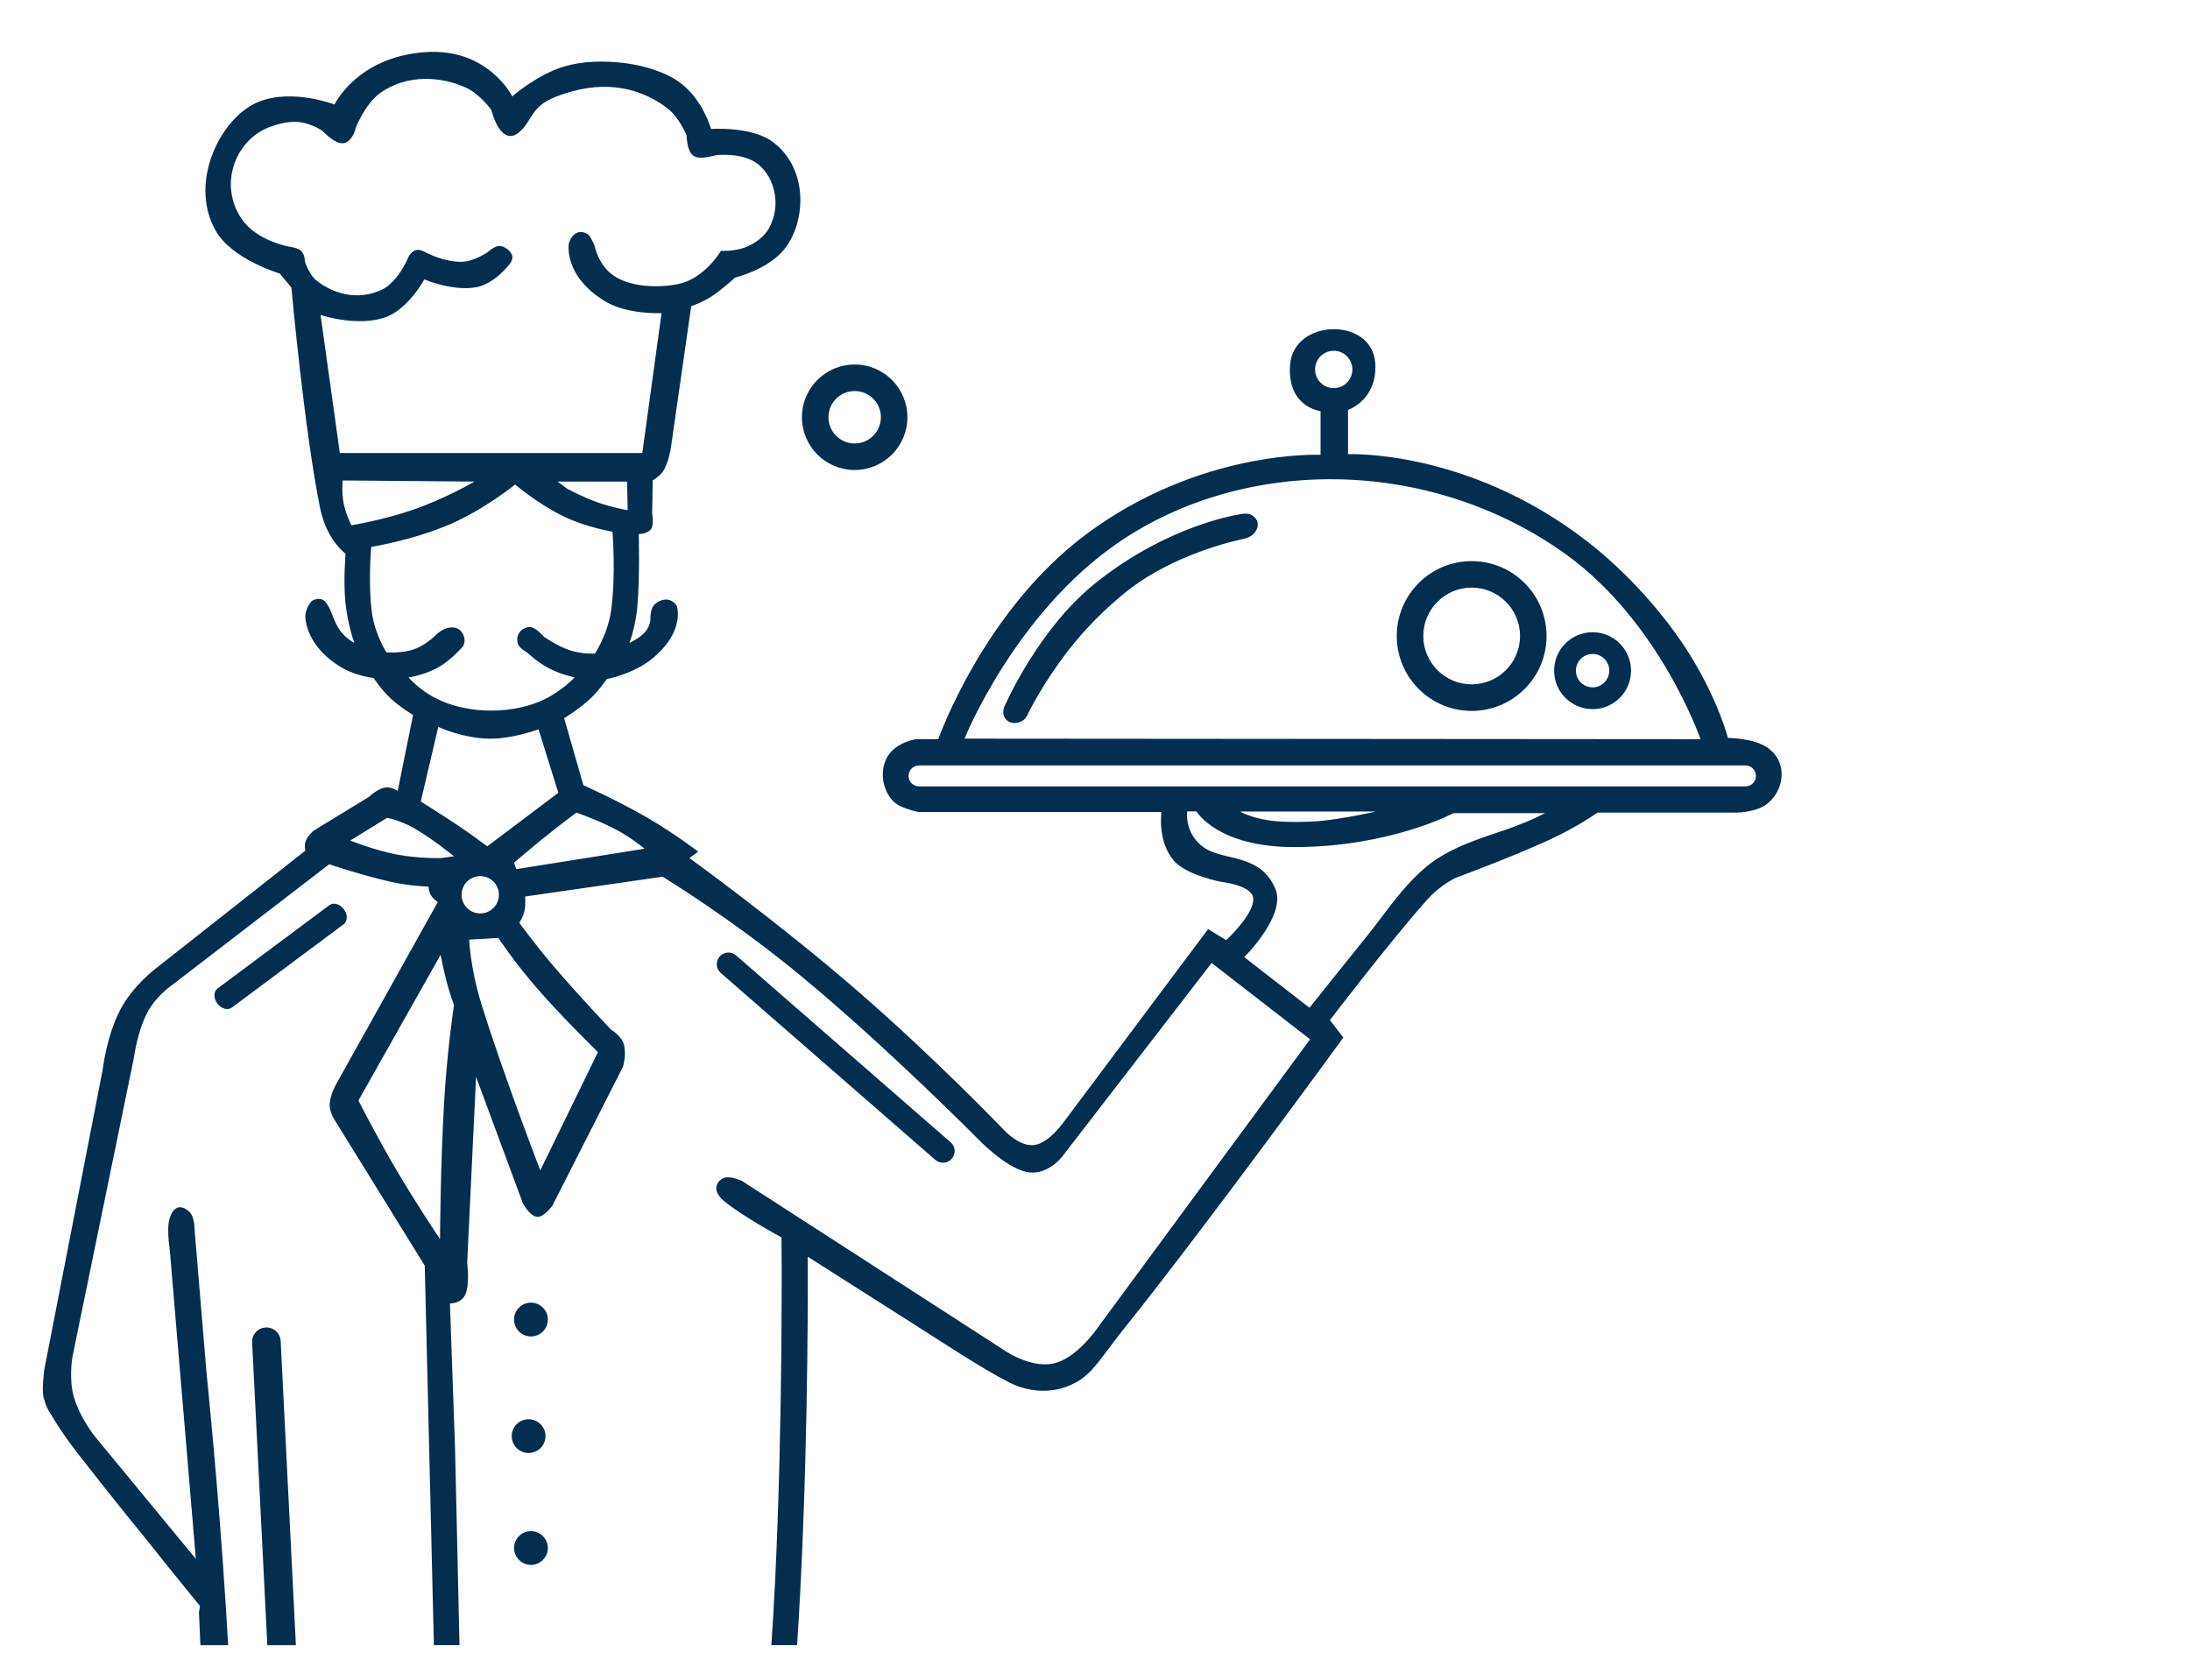 <?xml version="1.0" encoding="UTF-8"?>
<!-- Generator: Adobe Illustrator 15.0.0, SVG Export Plug-In . SVG Version: 6.00 Build 0)  -->
<!DOCTYPE svg PUBLIC "-//W3C//DTD SVG 1.1//EN" "http://www.w3.org/Graphics/SVG/1.1/DTD/svg11.dtd">
<svg version="1.1" id="Слой_1" xmlns="http://www.w3.org/2000/svg" xmlns:xlink="http://www.w3.org/1999/xlink" x="0px" y="0px" width="149.08px" height="114.396px" viewBox="0 403.396 149.08 114.396" enable-background="new 0 403.396 149.08 114.396" xml:space="preserve">
<g>
	<g>
		<path fill="#032E4F" d="M39.9,315.426l-0.865-1.936l-4.161,2.06l0.906,1.771L39.9,315.426z M109.433,745.291H80.44    c-0.58,0-1.049,0.47-1.049,1.049s0.469,1.049,1.049,1.049h28.992c0.58,0,1.049-0.47,1.049-1.049S110.013,745.291,109.433,745.291z     M85.237,438.475c-0.293-0.195-0.814-0.067-0.814-0.067s-4.846,0.666-9.869,4.7c-3.946,3.168-6.198,8.432-6.198,8.432    s-0.144,0.395,0.017,0.682c0.262,0.471,0.855,0.495,1.27,0.219c0.24-0.16,0.379-0.543,0.379-0.543s0.988-2.019,2.736-4.266    c1.045-1.346,2.415-2.747,3.867-3.916c3.438-2.771,8.076-3.641,8.076-3.641s0.373-0.084,0.627-0.326    C85.543,439.542,85.903,438.919,85.237,438.475z M12.652,373.71c-0.512,0-0.927,0.416-0.927,0.929    c0,0.512,0.415,0.926,0.927,0.926h16.064c0.512,0,0.927-0.414,0.927-0.926c0-0.513-0.415-0.929-0.927-0.929H12.652z     M54.59,431.802c0,1.982,1.607,3.591,3.59,3.591c1.983,0,3.59-1.607,3.59-3.591s-1.609-3.59-3.59-3.59    C56.198,428.212,54.59,429.818,54.59,431.802z M59.965,431.802c0,0.984-0.799,1.785-1.785,1.785c-0.986,0-1.785-0.799-1.785-1.785    c0-0.985,0.799-1.784,1.785-1.784C59.166,430.018,59.965,430.814,59.965,431.802z M80.987,782.946H57.921    c-0.479,0-0.867,0.388-0.867,0.866c0,0.478,0.389,0.865,0.867,0.865h23.066c0.479,0,0.865-0.388,0.865-0.865    C81.853,783.334,81.466,782.946,80.987,782.946z M46.159,328.827l-0.948-1.896l-4.067,2.236l0.982,1.73L46.159,328.827z     M7.201,347.511c3.393,8.414,12.173,20.277,28.048,26.644c12.764,5.119,30.494,5.414,45.174-1.859    c15.094-7.477,22.682-21.883,24.814-28.113c2.431-7.098,2.38-15.408,2.38-15.408s0.136-2.192-1.36-3.981    c-1.064-1.272-3.912-2.321-3.912-2.321s-9.52-3.373-21.621-4.498c-16.125-1.498-36.004-0.856-36.004-0.856    s-0.809-4.903-3.315-7.562c-1.051-1.113-3.525-1.947-5.913-1.799c-2.414,0.149-4.736,1.287-4.736,1.287s0.254-2.507,1.228-4.579    c0.748-1.592,2.274-2.876,2.274-2.876s0.247-0.3,0.247-0.618c0-0.663-0.291-1.049-1.106-0.795    c-0.549,0.171-0.995,0.632-0.995,0.632s-1.319,1.398-2.086,3.142c-0.818,1.858-1.086,4.065-1.086,4.065l-4.243-6.755l-1.647,0.865    l4.16,6.467c0,0-2.448-1.026-4.863-0.948c-2.018,0.064-4.075,1.236-4.075,1.236s-0.19,0.682,0.046,1.109    c0.192,0.347,0.819,0.455,0.819,0.455s2.038-1.029,4.2-0.988c2.163,0.042,4.45,1.152,4.45,1.152s-2.168,1.877-3.237,3.984    c-1.094,2.156-1.088,4.543-1.088,4.543s-8.995,0.643-16.759,4.254c-1.541,0.717-2.422,1.781-2.926,2.793    c-0.3,0.602-1.481,3.162,0.036,11.422C4.671,340.682,5.87,344.21,7.201,347.511z M105.092,336.422    c0.388-1.953-1.907,13.691-11.813,23.527c-13.545,13.451-29.032,15.41-26.779,14.949c-4.298,0.879-10.016,1.354-15.471,0.985    c-10.467-0.707-20.396-6.169-20.396-6.169s-11.39-6.055-17.822-15.934c-2.779-4.27-4.924-9.111-6.035-13.369    c-1.354-5.191-1.352-9.416-1.352-9.416s3.419,2.568,9.552,3.852c9.802,2.051,24.101,3.192,24.101,3.192s1.434,1.58,2.963,3.216    c1.981,2.117,4.458,4.301,7.664,2.975c2.767-1.145,2.719-5.736,2.719-5.736l11.369,0.042l0.33,0.864c0,0-7.785,4.285-2.754,12.134    c4.308,6.72,11.857,1.459,11.857,1.459s1.112,0.409,2.13,0.278c1.08-0.137,2.07-0.813,2.07-0.813s2.602,0.981,4.75,2.91    c2.236,2.005,4.023,4.957,4.023,4.957l5.932-3.871c0,0-2.436-4.07-2.934-7.772c-0.422-3.152,1.08-6.025,1.08-6.025    s2.867-0.957,3.959-2.701c1.281-2.043,0.82-4.92,0.82-4.92s3.35-0.73,6.197-1.803c2.357-0.888,4.307-2.151,4.307-2.151    S105.606,333.82,105.092,336.422z M42.207,338.411l7.978,0.247c0,0,0.226,3.193-1.127,3.773c-2.387,1.022-4.338-1.345-4.338-1.345    L42.207,338.411z M66.198,339.21c-0.164-0.405-0.225-0.924-0.225-0.924s7.934-0.226,15.037-1.013    c6.226-0.688,11.738-1.953,11.738-1.953s0.874,2.429-0.12,3.693c-1.12,1.424-4.123,1.702-4.123,1.702s0.678,3.39-2.855,5.245    c-3.369,1.768-6.783-0.508-6.783-0.508s0.843,3.057-1.393,4.951c-1.498,1.269-4.54,0.279-4.54,0.279s-5.545,5.649-10.093-0.759    c-4.299-6.055,3.915-9.705,3.915-9.705S66.417,339.753,66.198,339.21z M65.686,336.27c0,0,0.447-2.689,2.204-3.438    c3.621-1.544,5.746,0.761,5.746,0.761s0.14-6.279,5.728-6.39c5.676-0.112,6.258,5.524,6.258,5.524s2.447-1.084,4.197-0.865    c1.533,0.19,2.394,1.688,2.394,1.688s-5.455,1.054-11.417,1.664C73.609,335.951,65.686,336.27,65.686,336.27z M83.276,352.038    c2.022,0.864,4.158,1.942,4.158,1.942s-1.211-1.83-2.004-3.405c-0.6-1.191-0.838-2.237-0.838-2.237s0.617-0.068,1.25-0.35    c0.664-0.295,1.346-0.805,1.346-0.805s-0.015,1.85,0.529,3.709c0.711,2.43,2.023,5.023,2.023,5.023l-2.924,1.938    c0,0-0.959-1.813-2.892-3.535c-1.833-1.631-4.647-3.18-4.647-3.18l0.453-0.453C79.731,350.686,81.458,351.259,83.276,352.038z     M80.679,348.914l0.043-0.74c0,0,0.448,0.184,0.936,0.249c0.576,0.077,1.205,0.038,1.205,0.038l0.412,1.566L80.679,348.914z     M59.919,319.002c3.164,0.035,10.452,0.029,17.706,0.686c6.444,0.582,12.794,1.764,17.253,2.774    c9.98,2.265,12.357,4.919,10.18,6.524c-2.961,2.181-10.746,4.152-10.746,4.152s-0.922-1.959-2.631-2.666    c-2.119-0.881-4.906-0.343-4.906-0.343s-1.967-5.035-7.209-4.817c-6.605,0.271-7.374,5.438-7.374,5.438s-3.538-1.148-6.285,0.747    c-1.989,1.372-2.283,4.896-2.283,4.896s-2.891,0.146-5.808,0.164c-2.972,0.021-5.973-0.082-5.973-0.082l-6.179-17.382    C45.667,319.092,52.663,318.922,59.919,319.002z M26.563,315.167c2.581-4.417,8.83-6.026,11.167-5.481    c3.57,0.83,3.889,3.977,5.856,9.426c2.537,7.024,6.241,17.281,6.241,17.281L39.9,335.98c0,0-5.297-5.646-9.271-10.176    c-0.257-0.294-0.511-0.578-0.762-0.856l3.295-2.142l-1.136-1.791l-3.506,2.424C26.128,320.712,24.649,318.443,26.563,315.167z     M7.138,325.32c4.501-2.399,16.944-4.498,16.944-4.498s0.888,2.016,2.62,4.051c3.809,4.479,10.273,11.107,10.273,11.107    s-12.293-1.25-21.044-3.068C10.15,331.711,1.455,328.35,7.138,325.32z M109.433,750.032H80.44c-0.58,0-1.049,0.47-1.049,1.049    s0.469,1.048,1.049,1.048h28.992c0.58,0,1.049-0.469,1.049-1.048S110.013,750.032,109.433,750.032z M63.39,725.627H34.398    c-0.58,0-1.049,0.47-1.049,1.048c0,0.58,0.469,1.049,1.049,1.049H63.39c0.58,0,1.049-0.469,1.049-1.049    C64.439,726.097,63.97,725.627,63.39,725.627z M84.498,737.359h23.433c1.008,0,1.823-0.816,1.823-1.824v-13.401    c0-1.008-0.815-1.824-1.823-1.824H84.498c-1.006,0-1.822,0.816-1.822,1.824v13.401C82.675,736.543,83.492,737.359,84.498,737.359z     M91.519,724.96c3.021,0,5.469,2.449,5.469,5.471s-2.446,5.471-5.469,5.471c-3.021,0-5.471-2.449-5.471-5.471    S88.498,724.96,91.519,724.96z M63.39,715.962H34.398c-0.58,0-1.049,0.47-1.049,1.049s0.469,1.049,1.049,1.049H63.39    c0.58,0,1.049-0.47,1.049-1.049S63.97,715.962,63.39,715.962z M69.269,359.17c-2.116,0-3.831,1.716-3.831,3.831    s1.715,3.83,3.831,3.83c2.116,0,3.831-1.715,3.831-3.83S71.385,359.17,69.269,359.17z M69.269,364.669    c-0.921,0-1.668-0.746-1.668-1.668s0.747-1.668,1.668-1.668s1.668,0.746,1.668,1.668S70.19,364.669,69.269,364.669z     M109.142,371.754c0-0.559-0.451-1.009-1.009-1.009H86.878c-0.557,0-1.009,0.45-1.009,1.009s0.452,1.01,1.009,1.01h21.255    C108.69,372.764,109.142,372.313,109.142,371.754z M81.461,375.4c-0.5,0-0.905,0.406-0.905,0.906s0.405,0.905,0.905,0.905h11.944    c0.5,0,0.906-0.405,0.906-0.905s-0.404-0.906-0.904-0.906H81.461z M109.433,759.697H80.44c-0.58,0-1.049,0.469-1.049,1.048    s0.469,1.049,1.049,1.049h28.992c0.58,0,1.049-0.47,1.049-1.049S110.013,759.697,109.433,759.697z M109.433,754.956H80.44    c-0.58,0-1.049,0.47-1.049,1.048c0,0.58,0.469,1.049,1.049,1.049h28.992c0.58,0,1.049-0.469,1.049-1.049    C110.481,755.426,110.013,754.956,109.433,754.956z M108.413,446.438c-1.445,0-2.619,1.172-2.619,2.619    c0,1.444,1.174,2.616,2.619,2.616s2.617-1.172,2.617-2.616C111.03,447.609,109.856,446.438,108.413,446.438z M108.413,450.189    c-0.627,0-1.137-0.508-1.137-1.135c0-0.628,0.51-1.137,1.137-1.137s1.135,0.509,1.135,1.137    C109.547,449.682,109.04,450.189,108.413,450.189z M38.708,420.007c-0.002,0.019-0.004,0.033-0.012,0.063    c0.002-0.012,0.008-0.021,0.01-0.031C38.707,420.027,38.708,420.018,38.708,420.007z M63.677,482.366    c0.335,0.284,0.835,0.245,1.118-0.089c0.285-0.334,0.246-0.834-0.086-1.118l-14.607-12.724c-0.333-0.285-0.834-0.246-1.117,0.086    c-0.285,0.332-0.246,0.834,0.086,1.119L63.677,482.366z M63.39,711.222H34.398c-0.58,0-1.049,0.47-1.049,1.05    c0,0.577,0.469,1.048,1.049,1.048H63.39c0.58,0,1.049-0.471,1.049-1.048C64.439,711.69,63.97,711.222,63.39,711.222z     M36.143,509.934c0.635,0,1.15-0.515,1.15-1.148c0-0.637-0.516-1.15-1.15-1.15c-0.637,0-1.151,0.516-1.151,1.15    C34.992,509.419,35.506,509.934,36.143,509.934z M37.133,501.167c0-0.635-0.515-1.149-1.15-1.149c-0.635,0-1.15,0.516-1.15,1.149    c0,0.636,0.516,1.149,1.15,1.149C36.619,502.316,37.133,501.803,37.133,501.167z M100.789,689.461    c0-2.887-2.343-5.228-5.229-5.228s-5.227,2.341-5.227,5.228c0,2.888,2.34,5.229,5.227,5.229S100.789,692.349,100.789,689.461z     M92.065,689.462c0-1.931,1.564-3.496,3.494-3.496c1.933,0,3.496,1.565,3.496,3.496c0,1.93-1.563,3.495-3.496,3.495    C93.63,692.957,92.065,691.392,92.065,689.462z M107.291,693.261c0,0.554,0.449,1.002,1.004,1.002h14.313    c0.556,0,1.002-0.448,1.002-1.002c0-0.555-0.446-1.004-1.002-1.004h-14.313C107.74,692.257,107.291,692.706,107.291,693.261z     M126.985,715.386v-18.935H18.943v56.043c0,0-1.656,1.275-2.289,2.761c-0.658,1.538-0.293,3.287-0.293,3.287    s-1.658,0.839-2.256,1.921c-0.676,1.219-0.297,2.699-0.297,2.699s-2.482-1.351-4.822-1.773c-1.541-0.279-3.021,0.15-3.693,0.532    c-2.756,1.567-1.953,4.956-1.391,5.92c1.203,2.067,3.318,2.678,4.412,2.306c1.34-0.452,1.518-2.365,1.338-2.684    c-0.352-0.629-1.498-1.201-1.498-1.201s-0.332-0.362-0.188-0.476c0.129-0.101,0.736,0.05,0.736,0.05s1.299,0.527,2.344,0.973    c0.764,0.326,1.363,0.607,1.363,0.607s-1.518,1.021-1.852,2.225c-0.416,1.5,0.332,3.246,0.332,3.246s-1.102,1.065-1.604,2.586    c-0.557,1.685-0.447,3.898,1.197,5.245c1.918,1.57,5.273,2.825,8.369,3.528c4.373,0.993,10.094,1.424,12.035,1.412    c1.709-0.013,3.545-0.256,4.941-0.838c3.17-1.32,3.568-5.188,3.568-5.188l0.668-1.033h65.342l-1.156,3.344l7.416,2.432l1.52-5.652    h14.103v-38.172c0,0,0.705-0.673,1.664-1.413c0.853-0.657,1.905-1.33,2.848-2.213c-1.937,1.816,7.107-4.836,3.828-13.969    C133.132,716.007,126.985,715.386,126.985,715.386z M9.005,764.499c0,0-1.049-0.368-1.658-0.175    c-0.633,0.202-1.139,0.916-1.064,1.57C6.355,766.531,7,767.112,7,767.112s0.725,0.284,1.02,0.563    c0.061,0.059,0.457,1.001-0.467,1.078c0.285-0.022-1.764-0.529-2.414-1.741c-0.389-0.723-0.578-3.185,1.26-4.004    c1.271-0.566,3.033,0.094,3.033,0.094l4.316,1.701c0,0,0.014,0.453-0.074,0.818c-0.059,0.25-0.23,0.458-0.23,0.458L9.005,764.499z     M29.492,784.278c-3.359-0.025-8.684-1.032-12.311-2.131c-3.221-0.976-5.934-2.294-6.338-4.474    c-0.277-1.499,1.02-3.208,1.02-3.208s0.924,0.939,2.455,1.714c2.09,1.057,5.309,2.12,8.863,2.976    c3.145,0.756,6.469,1.47,9.119,1.63c2.805,0.169,4.848-0.24,4.848-0.24S35.771,784.326,29.492,784.278z M40.24,774.89    c-1.555,4.189-5.295,4.942-14.879,2.776c-11.932-2.696-13.154-5.539-13.279-6.233c-0.354-1.958,2.801-3.756,3.063-4.289    c0.512-1.037,0.244-2.462,0.244-2.462s-0.51-3.086,0.662-4.141c1.256-1.131,4.199-0.236,4.199-0.236s6.201,1.43,10.881,3.892    C38.966,768.316,41.167,772.393,40.24,774.89z M41.039,769.604c0,0-3.926-4.248-9.635-7.11    c-5.748-2.882-13.281-4.376-13.281-4.376s0.041-3.767,2.643-4.082c3.268-0.396,12.975,4.394,18.15,9.965    C41.83,767.139,41.039,769.604,41.039,769.604z M41.404,776.838c0,0,0.746-0.795,0.912-1.741c0.244-1.396-0.063-3.122-0.063-3.122    s1.596-2.43,0.908-4.888c-0.627-2.241-3.441-4.435-5.396-6.257c-3.779-3.521-8.074-6.181-11.738-7.563    c-2.27-0.854-5.047-1.106-5.047-1.106v-53.764h104.242v16.746c0,0-5.633-0.266-10.131,5.576    c-5.188,6.738,0.395,13.215,0.605,20.981c0.146,5.332-1.719,11.371-1.719,11.371l-7.902,23.766L41.404,776.838L41.404,776.838z     M125.526,776.838h-11.608c0,0,3.979-16.661,7.396-26.67c1.465-4.298,4.215-7.369,4.215-7.369v34.039H125.526z M133.728,731.553    c-1.481,3.432-6.014,6.08-6.014,6.08s-3.154,2.854-5.227,6.273c-2.557,4.216-4.135,9.166-4.135,9.166s-1.131,3.75-2.427,8.559    c-2.313,8.59-5.413,20.557-5.413,20.557l-3.951-1.217l4.862-15.135c0,0,2.521-7.299,4.152-12.571    c0.664-2.146,2.424-7.443,1.76-13.613c-0.256-2.375-0.971-4.734-1.478-6.729c-0.391-1.551-2.432-5.871,0.699-11.052    c1.969-3.258,7.139-6.565,12.799-3.931C133.208,719.73,136.039,726.197,133.728,731.553z M133.64,690.98    c0.504,0,0.912-0.408,0.912-0.911c0-0.504-0.408-0.912-0.912-0.912h-15.772c-0.502,0-0.91,0.408-0.91,0.912    c0,0.503,0.408,0.911,0.91,0.911H133.64z M23.409,465.297c-0.268-0.359-0.709-0.484-0.984-0.279l-7.617,5.676    c-0.275,0.205-0.281,0.662-0.014,1.022c0.268,0.359,0.709,0.485,0.984,0.279l7.617-5.675    C23.67,466.115,23.677,465.657,23.409,465.297z M90.001,312.855c3.417,0.416,6.027-3.513,6.027-3.513l19.443,11.149    c0,0,2.764,1.966,5.164,1.607c2.125-0.316,6.54-4.799,3.424-8.062c-2.69-2.817-9.138-4.696-9.138-4.696l-65.246-30.15    c0,0,10.489,10.485,19.085,18.65C75.116,303.879,83.373,312.052,90.001,312.855z M98.831,305.004l20.705,8.788    c0,0,2.357,0.911,2.967,1.866c0.789,1.238-0.48,4.123-2.253,4.138c-1.876,0.017-4.339-1.556-4.339-1.556l-18.51-10.381    L98.831,305.004z M96.579,303.961c0,0-0.66,1.502-1.495,2.928c-0.753,1.286-1.69,2.51-1.69,2.51s-1.518,1.578-3.465,1.375    c-2.488-0.258-5.541-2.309-5.541-2.309l-25.54-22.738L96.579,303.961z M54.152,348.956l1.071-2.595l-1.854-0.742l-1.071,2.431    l-8.897-1.854c0,0-1.153-0.032-1.153,0.33c0,0.336,1.153,1.072,1.153,1.072s-6.572,0.787-9.191,7.551    c-3.51,9.065,4.976,15.804,9.158,17.224c7.111,2.414,14.292,0.201,16.79-6.021c1.552-3.865-0.033-10.27-0.033-10.27    s1.063,0.59,1.574,0.531c0.371-0.042,0.238-0.737,0.238-0.737L54.152,348.956z M47.644,348.997l5.149,1.317l3.46,3.748    l-1.235-0.164l-0.042,1.358l-3.171-3.871c0,0-1.112,0.185-2.307,0.251c-1.386,0.077-2.883,0.036-2.883,0.036    s0.61-0.383,1.136-0.764c0.524-0.382,0.964-0.761,0.964-0.761L47.644,348.997z M58.482,364.898    c-2.192,6.065-10.708,7.897-16.372,4.885c-5.508-2.93-8.707-10.824-4.856-16.121c2.163-2.975,7.548-4.295,7.548-4.295l1.318,0.576    c0,0-1.127,0.768-2.159,1.543c-0.87,0.654-1.754,1.383-1.754,1.383l8.732,0.247l5.231,6.097l-0.042-4.119l1.112,0.164    C57.241,355.257,60.392,359.611,58.482,364.898z M36.143,492.081c-0.637,0-1.151,0.515-1.151,1.149c0,0.638,0.515,1.15,1.151,1.15    c0.635,0,1.15-0.516,1.15-1.15C37.293,492.598,36.778,492.081,36.143,492.081z M63.39,720.886H34.398    c-0.58,0-1.049,0.471-1.049,1.049c0,0.579,0.469,1.05,1.049,1.05H63.39c0.58,0,1.049-0.471,1.049-1.05    C64.439,721.356,63.97,720.886,63.39,720.886z M100.181,441.598c-2.814,0-5.099,2.28-5.099,5.098c0,2.816,2.283,5.098,5.099,5.098    c2.814,0,5.098-2.281,5.098-5.098C105.278,443.878,102.996,441.598,100.181,441.598z M100.181,449.986    c-1.818,0-3.293-1.475-3.293-3.293c0-1.817,1.475-3.293,3.293-3.293c1.819,0,3.293,1.476,3.293,3.293    C103.474,448.512,102,449.986,100.181,449.986z M62.251,780.986c0-0.479-0.389-0.866-0.867-0.866H48.712    c-0.479,0-0.867,0.388-0.867,0.866c0,0.478,0.389,0.864,0.867,0.864h12.672C61.863,781.852,62.251,781.465,62.251,780.986z     M5.313,502.374c0.981,1.262,2.22,2.819,3.439,4.343c0.163,0.198,0.326,0.396,0.489,0.596c0.738,0.905,1.465,1.815,2.11,2.633    c1.313,1.625,2.262,2.787,2.262,2.787l-0.07,0.451l0.101,2.211h1.886c-0.047-0.808-0.094-1.613-0.145-2.414    c-0.524-8.396-1.324-16.09-1.324-16.09l-0.825-9.9c0,0,0.003-0.799-0.371-1.123c-0.936-0.809-1.335,0.304-1.392,0.838    c-0.079,0.746,0.081,1.744,0.081,1.744l1.777,21.074l-6.855-8.314c0,0-1.028-1.25-1.458-2.74    c-0.336-1.168-0.097-2.656-0.097-2.656l4.188-20.375c0,0,0.221-1.771,0.92-3.108c0.594-1.14,1.684-1.873,1.684-1.873l10.695-8.222    c0,0,2.244,0.754,4.203,1.195c1.264,0.285,2.557,0.328,2.557,0.328s0.004,0.32,0.177,0.606c0.14,0.231,0.458,0.442,0.458,0.442    l-6.854,12.281c0,0-0.462,0.751-0.506,1.452c-0.035,0.569,0.346,1.118,0.346,1.118l6.125,9.902l0.622,25.832h1.743l-0.302-13.359    l-0.349-9.901c0,0,0.776,0.033,1.057-0.626c0.305-0.718,0.117-2.136,0.117-2.136l0.604-12.663l3.172,8.568    c0,0,0.448,0.912,0.987,0.961c0.474,0.046,1.044-0.771,1.044-0.771l4.801-9.45c0,0,0.27-0.873,0.031-1.598    c-0.166-0.508-0.864-0.941-0.864-0.941s-2.101-2.209-3.788-4.178c-1.398-1.631-2.439-3.082-2.439-3.082s0.244-0.328,0.355-0.824    c0.084-0.383,0.041-0.961,0.041-0.961l9.363-1.349c0,0,4.816,2.928,9.613,6.919c5.816,4.834,11.81,10.895,11.81,10.895    s1.858,1.959,3.327,2.283c1.406,0.31,2.426-1.015,2.426-1.015l10.194-13.21l6.703,5.197l-14.52,19.717    c0,0-1.391,2.027-2.971,2.357c-1.65,0.344-3.494-1.011-3.494-1.011L50.503,483.79c0,0-0.648-0.31-1.117-0.233    c-0.398,0.065-1.15,0.756-0.061,1.639c1.303,1.055,3.876,2.443,3.876,2.443s0.119,12.047-0.442,23.485    c-0.07,1.442-0.156,2.87-0.25,4.269h1.752c0.074-1.151,0.144-2.313,0.205-3.479c0.603-11.39,0.521-22.964,0.521-22.964    s3.237,2.068,6.893,4.386c2.339,1.483,4.85,3.164,6.788,4.159c1.637,0.842,3.43,0.744,4.783-0.109    c1.047-0.66,1.576-1.679,3.168-3.667c5.58-6.975,14.825-19.686,14.825-19.686l-0.911-1.189c0,0,4.077-5.343,6.596-8.172    c1-1.123,2.054-1.549,2.054-1.549s3.588-1.312,6.282-2.552c1.972-0.907,3.277-1.852,3.277-1.852h9.282c0,0,1.4,0.045,2.23-0.57    c1.168-0.875,1.521-2.791,0.102-3.825c-0.961-0.699-2.729-0.687-2.729-0.687s-0.653-2.543-2.582-5.654    c-1.599-2.58-4.172-5.553-7.073-7.785c-8.127-6.254-16.209-5.879-16.209-5.879v-3.016c0,0,2.029-0.682,1.854-3.197    c-0.218-3.147-5.599-3.041-5.8,0.17c-0.18,2.865,2.078,3.107,2.078,3.107v2.977c0,0-8.25-0.393-16.05,5.481    c-6.932,5.22-9.973,13.878-9.973,13.878h-1.509c0,0-1.093,0.151-1.745,0.906c-0.805,0.934-0.644,2.514,0.225,3.354    c0.48,0.465,1.68,0.699,1.68,0.699h16.542c0,0-0.299,1.982,0.843,3.313c0.862,1.004,3.245,1.446,3.245,1.446    s2.089,0.224,2.158,1.116c0.086,1.073-1.842,2.851-1.842,2.851l-1.229-0.754l-9.799,13.094c0,0-1,1.453-2.01,1.602    c-1.032,0.15-2.076-1.007-2.076-1.007s-4.7-4.915-10.104-9.588c-5.307-4.59-11.319-8.938-11.319-8.938l0.595-0.437    c0,0-1.623-1.246-3.462-2.312c-2.057-1.19-4.353-2.213-4.353-2.213l-1.311-4.563c0,0,0.941-0.557,1.711-1.262    c0.674-0.617,1.186-1.396,1.186-1.396s1.82-0.347,3.085-1.383c2.357-1.929,1.649-3.666,1.702-3.582    c-0.539-0.834-1.421-0.319-1.629,0.011c-0.213,0.34-0.182,0.946-0.182,0.946s-0.055,0.476-0.375,0.821    c-0.387,0.421-1.055,0.726-1.055,0.726s0.42-1.073,0.543-2.503c0.182-2.135,0.092-4.915,0.092-4.915s0.588,0.017,0.84-0.342    c0.221-0.313,0.074-1.048,0.074-1.048l0.039-2.26c0,0,0.557-0.307,0.797-0.772c0.367-0.711,0.473-1.688,0.473-1.688l1.35-9.401    c0,0,0.691-0.216,1.409-0.683c0.769-0.504,1.567-1.262,1.567-1.262s2.263-0.539,3.375-1.949c1.493-1.893,1.627-5.498-0.819-7.303    c-1.448-1.068-4.185-0.865-4.185-0.865s-0.52-1.938-2.04-3.104c-1.872-1.439-5.597-1.847-7.924-1.162    c-1.882,0.553-3.563,2.047-3.563,2.047s-1.66-3.351-5.992-3.01c-4.605,0.36-6.108,3.563-6.108,3.563s-2.86-1.111-5.167-0.186    c-2.562,1.029-4.789,5.436-2.941,8.745c1.111,1.991,4.379,2.944,4.379,2.944l0.793,0.951c0,0,0.879,9.747,1.957,15.041    c0.436,2.143,1.733,3.09,1.733,3.09s-0.165,1.754-0.015,3.291c0.147,1.498,0.609,2.778,0.609,2.778s-0.498-0.252-0.901-0.754    c-0.319-0.397-0.567-1.07-0.567-1.07s-0.27-0.819-0.602-1.061c-0.379-0.273-0.824,0.028-0.824,0.028s-0.498,0.508-0.435,1.187    c0.11,1.178,0.948,2.471,2.516,3.373c0.995,0.571,2.123,0.678,2.123,0.678s0.491,0.767,1.173,1.404    c0.664,0.623,1.517,1.118,1.517,1.118l-1.048,5.173c0,0-0.438-0.319-0.902-0.224c-0.518,0.108-1.065,0.637-1.065,0.637    l-3.745,2.283c0,0-0.393,0.334-0.533,0.67c-0.145,0.347-0.038,0.695-0.038,0.695l-10.187,8.029c0,0-1.547,1.146-2.422,2.82    c-0.932,1.781-1.197,4.098-1.197,4.098L3.007,496.68c-0.05,0.434-0.087,0.862-0.093,1.254c-0.003,0.274,0.029,0.52,0.08,0.733    h0.022c0,0,0.024,0.103,0.06,0.239c0.164,0.482,0.392,0.771,0.392,0.771S4.086,500.794,5.313,502.374z M89.521,428.548    c0-0.7,0.567-1.271,1.27-1.271s1.27,0.568,1.27,1.271s-0.567,1.271-1.27,1.271S89.521,429.249,89.521,428.548z M75.995,440.428    c8.648-6.013,21.305-5.949,30.563,0.678c6.428,4.602,9.205,12.615,9.205,12.615l-50.105-0.039    C65.657,453.682,69.036,445.268,75.995,440.428z M62.563,456.934c-0.395,0-0.714-0.318-0.714-0.713    c0-0.396,0.319-0.716,0.714-0.716h56.254c0.395,0,0.715,0.32,0.715,0.716c0,0.394-0.32,0.713-0.715,0.713H62.563z M93.667,458.641    c0,0-2.031,0.477-3.891,0.657c-0.588,0.058-2.314,0.104-3.334-0.041c-1.379-0.196-2.021-0.616-2.021-0.616H93.667z M86.815,463.9    c-1.043-2.438-3.5-1.852-4.863-2.807c-1.354-0.951-1.139-2.457-1.139-2.457h0.635c0,0,1.42,2.443,6.703,2.43    c6.504-0.016,10.791-2.311,10.791-2.311h6.229c-0.001,0.002-0.888,0.496-2.511,1.072c-1.583,0.561-3.883,1.184-5.541,2.556    c-1.646,1.36-2.803,3.177-4.057,4.729c-2.164,2.682-3.92,4.894-3.92,4.894l-4.442-3.45C84.701,468.557,87.586,465.7,86.815,463.9z     M30.242,478.279c-0.265,4.419-0.288,9.479-0.288,9.479s-1.58-2.349-2.966-4.704c-1.392-2.365-2.589-4.736-2.589-4.736    l5.594-9.918c0,0,0.195,1.024,0.443,1.951c0.203,0.765,0.469,1.461,0.469,1.461S30.446,474.854,30.242,478.279z M31.28,459.665    c-1.209-0.815-2.636-1.701-2.636-1.701l1.19-5.078c0,0,1.643,0.759,3.411,0.798c1.638,0.039,3.413-0.639,3.413-0.639l1.35,4.324    l-4.842,3.648C33.167,461.02,32.32,460.367,31.28,459.665z M31.422,464.313c0-0.701,0.567-1.271,1.269-1.271    s1.271,0.569,1.271,1.271s-0.569,1.269-1.271,1.269S31.422,465.014,31.422,464.313z M36.583,470.708    c1.811,2.074,4.122,4.315,4.122,4.315l-3.927,8.054c0,0-2.59-6.731-4.023-11.382c-0.754-2.454-0.817-4.329-0.817-4.329    l1.983-0.118C33.92,467.248,35.019,468.915,36.583,470.708z M39.235,458.718c0,0,1.451,0.49,2.73,1.169    c1.01,0.534,1.912,1.29,1.912,1.29l-8.728,1.39l-0.159-0.437c0,0,1.053-0.909,2.148-1.789    C38.165,459.518,39.235,458.718,39.235,458.718z M21.821,424.839c0,0,2.467,0.824,4.381,0.169    c1.586-0.544,2.681-2.589,2.681-2.589s1.939,0.824,3.532,0.531c1.291-0.238,2.299-1.603,2.299-1.603s0.216-0.271,0.156-0.533    c-0.088-0.377-0.641-0.729-0.958-0.67c-0.339,0.063-0.704,0.41-0.704,0.41s-0.92,0.648-1.788,0.666    c-1.153,0.021-2.337-0.588-2.337-0.588s-0.443-0.271-0.719-0.22c-0.35,0.065-0.551,0.459-0.551,0.459s-0.697,1.743-1.848,2.261    c-2.592,1.164-4.619-0.816-4.529-0.726c-0.455-0.464-0.685-1.218-0.685-1.218s0.026-0.438-0.271-0.724    c-0.197-0.19-0.759-0.271-0.759-0.271s-2.213-0.36-3.26-1.877c-1.58-2.286-0.494-5.33,1.826-6.246    c0.688-0.271,1.484-0.454,2.157-0.354c0.845,0.125,1.497,0.584,1.497,0.584s0.494,0.521,0.938,0.736    c0.582,0.284,0.881-0.019,1.098-0.345c0.167-0.248,0.224-0.553,0.224-0.553s0.607-1.637,1.688-2.414    c1.837-1.321,4.204-1.11,5.828-0.361c0.963,0.443,1.727,1.508,1.727,1.508s0.189,0.786,0.541,1.279    c0.492,0.688,0.988,0.593,1.432,0.182c0.526-0.486,0.714-1.104,1.211-1.609c0.432-0.438,1.107-0.772,2.318-1.106    c2.85-0.788,5.063,0.04,6.518,1.177c0.796,0.622,1.271,1.823,1.271,1.823s0.016,0.511,0.141,0.878    c0.168,0.484,0.403,0.666,0.971,0.633c0.367-0.021,0.873-0.162,0.873-0.162s1.554-0.211,2.645,0.445    c1.262,0.756,1.953,2.871,0.936,4.6c-0.303,0.517-0.975,1.021-1.629,1.246c-0.812,0.28-1.594,0.215-1.594,0.215    s-1.109,1.896-2.904,2.26c-1.586,0.32-3.412,0.141-4.443-0.598c-1.025-0.73-1.262-2.018-1.262-2.018s-0.249-0.629-0.465-0.77    c-0.566-0.371-1.115-0.041-1.295,0.688c-0.041,0.396-0.07,2.362,2.529,3.903c1.49,0.884,3.795,0.778,3.795,0.778l-1.311,9.521    H23.133L21.821,424.839z M42.728,438.13c0,0-1.036-0.172-2.069-0.539c-1.029-0.364-2.058-0.93-2.058-0.93l-0.634-0.478h4.721    L42.728,438.13z M23.923,439.16c0,0-0.383-0.743-0.53-1.497c-0.15-0.772-0.064-1.558-0.064-1.558l8.965,0.078    c0,0-1.851,1.092-4.034,1.867C26.266,438.761,23.923,439.16,23.923,439.16z M27.811,449.516c0,0,1.084-0.146,2.082-0.722    c0.854-0.489,1.647-1.422,1.647-1.422s0.134-0.295,0.067-0.563c-0.107-0.433-0.44-0.807-1.116-0.668    c-0.388,0.08-0.776,0.438-0.776,0.438s-0.65,0.702-1.502,1.009c-0.855,0.309-1.91,0.221-1.91,0.221s-0.768-1.203-0.973-2.625    c-0.295-2.052-0.059-4.556-0.059-4.556s2.836-0.446,5.392-1.553c2.333-1.013,4.405-2.693,4.405-2.693s1.527,1.31,3.316,2.179    c1.498,0.727,3.311,1.035,3.311,1.035s0.242,3.012-0.102,5.404c-0.229,1.578-1.089,2.887-1.089,2.887s-0.838,0.068-1.713-0.22    c-0.87-0.287-1.778-0.931-1.778-0.931s-0.432-0.521-0.832-0.639c-0.354-0.102-1.134,0.276-0.941,1.09    c0.078,0.328,0.623,0.619,0.623,0.619s0.715,0.674,1.496,1.084c0.842,0.441,1.757,0.623,1.757,0.623s-0.792,0.861-2.003,1.469    c-2.064,1.033-5.233,1.101-7.469-0.059C28.504,450.334,27.811,449.516,27.811,449.516z M26.344,459.075    c0,0,0.877,0.147,1.865,0.715c1.26,0.724,2.695,1.903,2.695,1.903l-0.872,0.119c0,0-1.567,0.051-3.099-0.256    c-1.543-0.309-3.09-0.936-3.09-0.936L26.344,459.075z M18.087,493.77c-0.536,0.026-0.948,0.482-0.923,1.021l1.033,20.604h1.945    l-1.036-20.701C19.081,494.154,18.624,493.742,18.087,493.77z M142.788,621.646c0,0,1.271-0.179,1.721-0.55    c0.508-0.418,0.203-1.032,0.203-1.032s-4.469-5.66-10.223-7.548c-2.191-0.719-4.547-1.194-6.68-1.217    c-3.91-0.043-7.064,0.906-7.064,0.906s-0.619-4.541-1.738-9.543c-1.371-6.131-3.293-12.953-3.293-12.953s3.316,0.688,4.928,0.574    c0.568-0.04,0.728-0.972,0.728-0.972v-8.873c0,0,0.112-0.731-0.604-1.039c-0.601-0.254-2.054-0.092-2.054-0.092    s-1.897,0.116-3.627,0.941c-1.438,0.689-2.76,2.111-2.76,2.111s-1.16-1.568-2.507-2.594c-0.963-0.734-2.241-1.023-2.241-1.023    s-0.968-1.686-2.404-2.031c-1.604-0.387-3.698,0.563-3.698,0.563l-13.736-0.793l-5.369-3.955l-0.17-1.244    c0,0-4.428-4.477-8.693-5.59c-6.748-1.762-10.184,2.063-13.063,8.992c-2.443,5.883-3.793,13.611-3.793,13.611h-0.453v-5.822    l-6.047-0.057v-36.007c0,0-4.426-0.464-9.373-0.665c-6.096-0.246-12.955-0.239-12.955-0.239s-2.346-0.233-3.398,0.384    c-1.066,0.627-0.84,2.104-0.84,2.104l0.057,2.485h-9.102c0,0-0.998,0.027-1.283,0.3c-0.334,0.317,0.039,0.889,0.039,0.889    l4.918,5.313l-4.521,5.426c0,0-0.529,0.693-0.336,1.186c0.174,0.438,1.07,0.682,1.07,0.682s6.273,0.281,9.947,0.349    c1.523,0.026,2.602-0.122,2.602-0.122s1.25-0.257,1.754-0.786c0.615-0.646,0.506-1.588,0.506-1.588v-4.297    c0,0,4.588,0.006,9.154,0.129c4.891,0.131,9.781,0.381,9.781,0.381v24.079h-22.95v8.592h1.242v24.249h19.275    c0,0-2.105,3.14-3.348,7.668c-1.326,4.845-1.797,11.099-1.797,11.099s-0.02,0.768,0.213,1.248    c0.186,0.385,0.637,0.504,0.637,0.504h3.447c0,0,1.096,6.492,5.055,10.035c6.061,5.42,14.961,5.02,20.85-0.355    c3.727-3.4,4.563-9.396,4.563-9.396h26.735c0,0,3.601,0.085,6.574-0.661c2.494-0.627,4.446-2.107,4.446-2.107    s-0.168,7.99,5.152,12.6c8.344,7.228,18.162,2.976,22.16-1.616c5.176-5.945,3.363-14.224,2.332-16.509    c-1.375-3.043-4.379-5.383-4.379-5.383s0.734-0.235,1.604-0.381C141.245,621.79,142.788,621.646,142.788,621.646z M22.733,562.964    c-3.082-0.047-6.672-0.328-6.672-0.328l4.014-5.2c0,0,0.324-0.351,0.246-0.728c-0.092-0.438-0.586-0.912-0.586-0.912l-3.561-3.562    h7.348l0.057,6.048c0,0,0.078,0.571,0.428,1.126c0.328,0.52,0.93,1.023,0.93,1.023l2.146,1.694v0.677h0.002    C27.084,562.805,25.051,562.999,22.733,562.964z M27.196,560.034c0,0-0.551-0.24-0.986-0.705c-0.439-0.468-0.766-1.16-0.766-1.16    l1.809-0.34L27.196,560.034z M48.11,556.475c0,0-9.23-0.557-15.939-0.673c-3.83-0.067-6.84,0.275-6.84,0.275v-8.252    c0,0,1.836-0.552,4.467-0.531c6.633,0.049,18.313,0.701,18.313,0.701L48.11,556.475L48.11,556.475z M114.883,582.501    c1.593-1.086,4.505-1.155,4.505-1.155v7.178c0,0-2.959-0.226-4.359-1.029C113.704,586.732,112.806,583.921,114.883,582.501z     M104.099,578.518c1.139,0,2.063,0.924,2.063,2.063s-0.924,2.063-2.063,2.063c-1.142,0-2.063-0.924-2.063-2.063    C102.036,579.439,102.958,578.518,104.099,578.518z M103.017,584.313c1.416,0.343,3.088-0.197,3.088-0.197    s3.344,5.791,3.938,13.125c1.92,23.633-3.363,26.879-4.104,27.442c-2.568,1.957-5.994,1.824-5.994,1.824l-0.228-0.563l3.109-1.244    l-13.229-25.832l-15.43-4.353l2.146-13.734l2.035,1.017l0.621-1.13l6.896,3.448l14.864-1.301    C100.735,582.813,101.756,584.007,103.017,584.313z M81.319,617.636c0.307-2.893,0.932-6.051,0.932-6.051h0.793    c0,0,0.594-0.277,0.822-0.6c0.32-0.447,0.309-0.982,0.309-0.982l10.287,16.506l-10.457-0.057c0,0-1.609,0.059-2.221-0.838    c-0.805-1.185-0.664-3.402-0.664-3.402S81.067,620.003,81.319,617.636z M49.524,610.001v-4.691H82.14v4.691H49.524z     M83.892,605.989c0,0,0.18-1.351-0.355-2.119c-0.281-0.402-1.455-0.48-1.455-0.48H65.577c0,0-3.66-0.475-5.703-1.707    c-1.783-1.073-1.984-2.93-1.984-2.93l15.094-2.77l15.262,4.182l12.321,23.797l-4.805,1.584L83.892,605.989z M87.282,578.234    l13.113,0.849c0,0-0.16,0.44-0.211,0.918c-0.062,0.563-0.017,1.174-0.017,1.174l-13.849,1.188l-6.555-3.279l1.92-4.861    L87.282,578.234z M59.565,583.684c1.98-8.427,5.213-14.158,7.518-15.621c3.551-2.25,7.715,0.099,9.318,1.024    c2.035,1.174,4.1,2.931,4.1,2.931l-2.885,7.293l-5.82-3.166l-0.793,1.414l3.676,2.26l-2.262,14.526l-14.811,2.713    C57.606,597.058,58.061,590.081,59.565,583.684z M55.12,590.614h1.188c0,0-0.238,1.659-0.311,3.329    c-0.068,1.652-0.066,5.214,0.627,6.574c0.816,1.605,2.566,3.039,2.566,3.039h-4.07V590.614z M27.084,584.171h27.301v4.86H27.084    V584.171z M28.102,613.337v-4.297h11.361V593.27H28.102v-2.262l25.266-0.111v12.66h-3.223c0,0-1.033-0.059-1.684,0.347    c-0.438,0.272-0.576,1.067-0.576,1.067v4.974c0,0-0.039,0.535,0.252,0.942c0.273,0.383,0.877,0.642,0.877,0.642l-1.525,1.809    H28.102z M28.215,607.231v-12.152h9.496v12.152H28.215z M69.395,644.104c-4.879,4.5-13.119,4.716-18.154,0.24    c-3.643-3.237-4.543-8.455-4.543-8.455l3.053,0.058c0,0,0.809,4.018,3.514,6.272c4.176,3.479,9.926,3.166,13.684-0.039    c2.457-2.096,3.717-6.35,3.717-6.35h2.77C73.434,635.833,72.7,641.056,69.395,644.104z M57.196,638.712    c1.947,1.34,4.373,1.121,6.031-0.113c1.188-0.883,1.953-2.596,1.953-2.596h3.561c0,0-0.959,3.266-2.961,4.902    c-2.922,2.389-7.744,2.771-11.236,0.012c-2.24-1.773-2.816-4.914-2.816-4.914h3.336C55.063,636.003,55.807,637.755,57.196,638.712    z M57.155,636.003h6.047c0,0-0.658,1.141-1.869,1.51c-0.619,0.187-2.023,0.209-2.863-0.184    C57.512,636.884,57.155,636.003,57.155,636.003z M42.458,633.911c0,0,0.355-7.625,5.541-12.832    c6.633-6.662,17.201-7.203,24.811,0.457c4.188,4.213,5.089,12.375,5.089,12.375H42.458z M107.599,633.567    c-4.257,0.655-9.482,0.594-14.271,0.618c-7.429,0.041-13.791-0.104-13.791-0.104s-0.554-8.537-5.217-13.603    c-8.703-9.45-19.354-5.797-21.057-5.063c-4.439,1.906-8.148,5.609-8.148,5.609s0.566-2.115,1.957-4.253    c1.592-2.448,4.033-4.961,4.033-4.961H80.33c0,0-0.695,3.248-0.929,6.386c-0.313,4.229-0.18,8.065,1.668,9.262    c1.769,1.141,4.742,0.633,4.742,0.633s8.541,0.156,14.019,0.074c2.746-0.043,4.465-0.357,4.465-0.357s4.134-1.221,6.177-6.834    c2.293-6.295,1.895-22.719,0.442-29.659c-0.979-4.688-3.735-8.441-3.735-8.441s0.247-0.368,0.396-0.776    c0.188-0.513,0.282-1.089,0.282-1.089s1.502,0.936,2.425,2.129c1.428,1.85,2.959,3.914,5.887,15.42    c2.25,8.836,4.031,18.886,3.302,23.34C118.97,624.938,115.267,632.384,107.599,633.567z M142.258,634.591    c-0.271,11.265-11.094,13.349-14.565,12.984c-8.539-0.896-10.976-6.404-11.963-9.64c-0.888-2.896-0.41-5.946-0.41-5.946    s0.764-0.746,1.596-1.375c0.992-0.746,2.076-1.396,2.076-1.396s-2.002,6.849,0.785,10.629c5.303,7.195,13.119,5.595,17.145,0.951    c4.322-4.981,2.139-11.438-1.381-14.438c-2.578-2.197-7.051-2.627-7.051-2.627l0.168-0.451l6.783-0.791    C135.442,622.493,142.459,626.351,142.258,634.591z M120.01,634.308c0-4.745,3.847-8.592,8.593-8.592    c4.744,0,8.59,3.847,8.59,8.592c0,4.744-3.846,8.593-8.59,8.593C123.856,642.899,120.01,639.052,120.01,634.308z M126.228,621.872    l-6.049,4.182c0,0,1.112-2.688,1.393-5.53c0.313-3.187-0.205-6.564-0.205-6.564s4.762-1.762,11.85,0.129    c4.926,1.313,8.781,5.805,8.781,5.805L126.228,621.872z M22.563,622.099c0-0.563-0.457-1.018-1.02-1.018H10.522    c-0.561,0-1.018,0.455-1.018,1.018c0,0.562,0.457,1.017,1.018,1.017h11.021C22.106,623.114,22.563,622.659,22.563,622.099z     M4.079,631.255h6.33c0.531,0,0.961-0.43,0.961-0.961s-0.43-0.961-0.961-0.961h-6.33c-0.531,0-0.961,0.43-0.961,0.961    S3.547,631.255,4.079,631.255z M9.336,633.458c-0.502,0-0.904,0.406-0.904,0.906c0,0.498,0.404,0.901,0.904,0.901h10.625    c0.5,0,0.904-0.403,0.904-0.901c0-0.5-0.404-0.906-0.904-0.906H9.336z M92.114,552.521c0.553-0.313,0.885-1.269-0.014-1.627    c-0.509-0.205-1.429,0.039-1.429,0.039l-5.198,0.508c0,0-0.033-1.199-0.177-2.387c0.07,0.582,0.193-4.769-3.918-5.877    c-2.969-0.799-7.203-0.484-9.85,0.248c-2.621,0.725-3.668,1.861-4.152,2.73c-1.607,2.878-0.502,7.377-0.502,7.377    s-0.67,0.345-0.604,0.705c0.074,0.4,0.887,0.82,0.887,0.82s-0.17,4.303,1.9,6.736c3.092,3.633,10.16,5.684,14.679,0.004    c2.361-2.972,1.564-8.38,1.564-8.38l5.652-0.733C90.956,552.688,91.647,552.786,92.114,552.521z M69.137,557.718v-2.825    l5.201-0.565c0,0-0.1,1.127-1.188,1.835C71.694,557.111,69.137,557.718,69.137,557.718z M82.515,560.096    c-3.06,4.745-8.071,3.122-9.87,2.139c-1.723-0.944-2.66-2.82-2.66-2.82s2.752-0.885,4.734-2.449c1.384-1.09,2.22-3.033,2.22-3.033    l6.612-0.621C83.551,553.309,84.131,557.583,82.515,560.096z M68.573,553.193l-0.34-2.883c0,0.002-0.01-2.297,0.992-3.524    c1.111-1.365,3.248-1.675,3.248-1.675l6.273-0.508c0,0,2.541,0.074,3.446,1.285c1.47,1.963,1.584,5.439,1.584,5.439    L68.573,553.193z M128.601,639.563c2.903,0,5.258-2.354,5.258-5.258c0-2.901-2.355-5.256-5.258-5.256    c-2.904,0-5.259,2.354-5.259,5.256C123.342,637.21,125.696,639.563,128.601,639.563z M128.601,630.915    c1.873,0,3.391,1.518,3.391,3.391s-1.518,3.394-3.391,3.394s-3.392-1.521-3.392-3.394S126.728,630.915,128.601,630.915z     M51.079,625.997h18.256c0.484,0,0.877-0.391,0.877-0.875s-0.393-0.877-0.877-0.877H51.079c-0.484,0-0.877,0.393-0.877,0.877    S50.594,625.997,51.079,625.997z M71.426,628.825H48.477c-0.514,0-0.932,0.418-0.932,0.932c0,0.517,0.418,0.933,0.932,0.933    h22.949c0.516,0,0.934-0.416,0.934-0.933C72.36,629.243,71.942,628.825,71.426,628.825z"/>
	</g>
</g>
</svg>